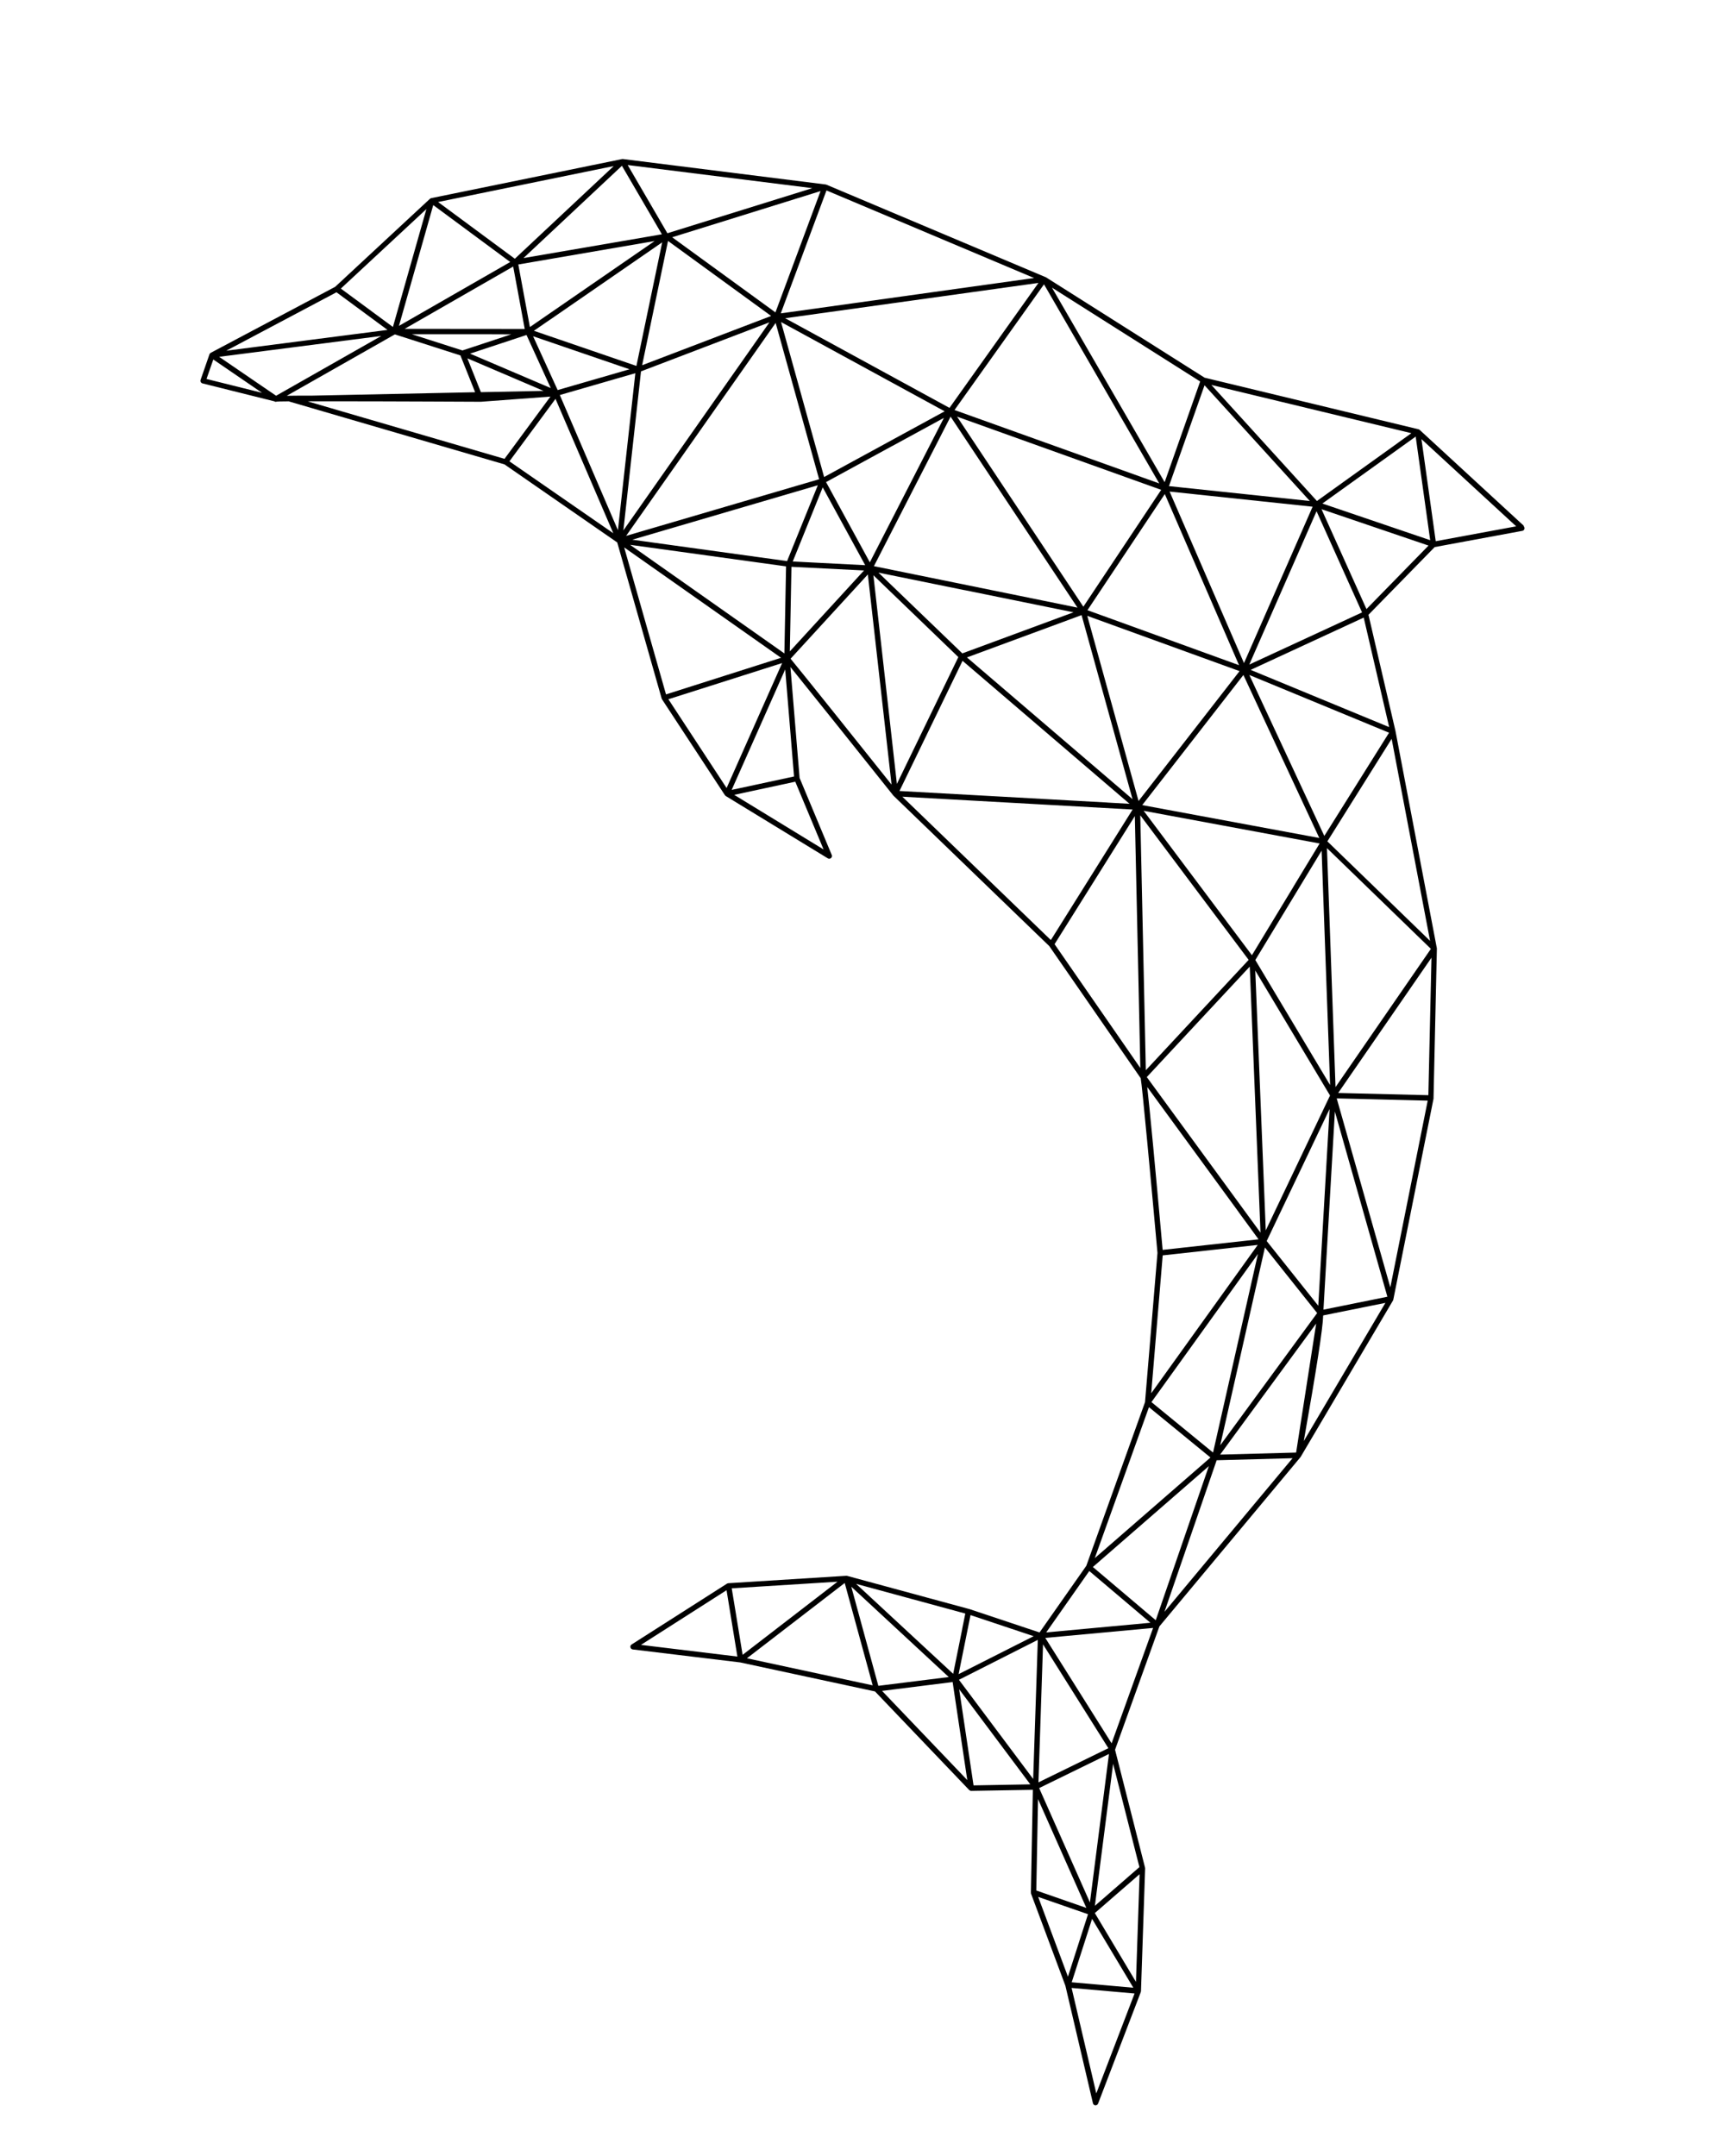<?xml version="1.0" encoding="UTF-8"?>
<svg id="uuid-561f7d16-1be3-43f0-b81d-dddc601c4c0e" data-name="Ñëîé 1" xmlns="http://www.w3.org/2000/svg" viewBox="0 0 320 400">
  <defs>
    <style>
      .uuid-33602b9e-66f7-41c8-97e7-f8b977c1e322, .uuid-36c63d98-5b90-473f-bacc-f7c21ff0e33f {
        stroke-width: 0px;
      }

      .uuid-36c63d98-5b90-473f-bacc-f7c21ff0e33f {
        fill: #fff;
      }
    </style>
  </defs>
  <rect class="uuid-36c63d98-5b90-473f-bacc-f7c21ff0e33f" width="320" height="400"/>
  <path class="uuid-33602b9e-66f7-41c8-97e7-f8b977c1e322" d="m282.68,97.55l-19.33-17.8s-.04-.02-.06-.03c-.03-.02-.05-.05-.08-.06-.02,0-.03,0-.05,0-.01,0-.02-.02-.03-.02l-39.67-9.57-29.47-18.65s0,0,0,0c0,0-.02,0-.03-.01,0,0,0,0,0,0,0,0-.01,0-.02-.01,0,0,0,0-.02,0l-40.67-17.16s-.03,0-.04,0c-.02,0-.03-.01-.05-.01-.01,0-.03-.01-.04-.01l-37.54-4.71c-.05,0-.11,0-.16,0l-35.42,7.25s-.02.01-.02.01c-.01,0-.02,0-.04,0-.05.02-.09.05-.14.09-.01,0-.03,0-.04.02l-17.58,16.33-23.09,12.25s-.05.04-.07.06c-.01,0-.02.01-.03.02,0,0-.01.01-.02.02-.05.05-.08.11-.11.17,0,0,0,0,0,0l-1.65,4.75c-.05.13-.03.28.03.4.07.12.18.21.32.25l13.34,3.33c.08.06.16.09.25.09.06,0,.11-.01.17-.04.11-.02.62-.04,2.3-.05.03.02.06.04.09.05l39.88,11.65,20.91,14.48,8.24,28.95s.03.05.04.08c0,.02,0,.04.02.06l11.67,17.79s.02.01.02.02c0,0,0,.02,0,.02.03.03.06.05.09.07.01.01.02.03.03.04l18.96,11.58c.08.05.17.07.26.07.12,0,.23-.04.33-.12.16-.14.22-.37.14-.57l-5.97-14.3-1.7-20.58c3.2,3.95,13.35,16.64,19.06,23.81,0,0,.01,0,.02.02,0,0,.01.01.02.02,0,0,0,0,0,.01l28.92,27.92,16.96,24.51c.27,1.34,1.99,20,3.11,32.41l-2.31,27.69-10.89,30.36-8.68,12.37-13.03-4.35s0,0-.01,0c0,0,0,0-.01,0l-22.68-6.16s-.04,0-.06,0c-.01,0-.03,0-.04,0-.03,0-.05,0-.08,0l-21.81,1.37h0s-.03,0-.04.01c-.06,0-.12.03-.18.06,0,0-.01,0-.02,0l-17.71,11.3c-.18.11-.27.33-.22.53.05.21.22.36.43.39l19.94,2.41,25,5.38,17.48,18.3s.01,0,.02.01c.03.03.07.05.11.07.02,0,.03.02.05.03.06.02.12.04.19.04h0l11.43-.2-.36,19.06s.02.05.02.08c0,.04,0,.07,0,.11l6.38,17.11,5.11,21.8c.05.21.23.37.45.38.01,0,.02,0,.03,0,.21,0,.39-.13.47-.32l7.92-20.68s0-.07.02-.11c0,0,0,0,0-.01,0-.01.01-.02.02-.04l.77-22.81s-.01-.04-.02-.07c0-.03,0-.05,0-.07l-5.56-21.86,8.23-22.89,26.17-31.4s0-.02.01-.03c0,0,.01-.02.02-.02,0,0,0,0,.01-.01l17.12-29h0s.05-.1.06-.16l7.46-37.29s0-.03,0-.04c0-.02,0-.03,0-.05l.62-27.69s0-.01,0-.02c0-.03,0-.05,0-.07,0,0,0,0,0-.01l-7.67-40.28s0,0,0,0c0,0,0,0,0-.01l-5.02-21.6,12.28-12.56,16.26-3.01c.19-.03.34-.17.39-.35.05-.18,0-.38-.14-.51Zm-229.48-24.12l20.05-11.39,12.16,3.9,2.73,6.83-30.14.63c-2.25,0-3.78.01-4.8.03Zm209.42,7.57l2.69,19.22-20-6.8.5-.36,16.81-12.06Zm-57.01,243.34l-12.97,6.34.85-25.61.15.24,11.97,19.03Zm-13.09-20.09l-.25,7.62-.61,18.18-13.77-18.4,14.62-7.4Zm13.08,22.11l-3.41,26.6-9.42-21.22,12.95-6.33-.12.96Zm-3.01,29.64l7.65,12.78-11.43-1.01,3.78-11.77Zm2.83-207.11l-38.56-2.14,2.76-5.69,8.94-18.46,30.98,26.53-4.12-.23Zm-45.14-43.05l-13.76,15.01.3-15.69,13.46.68Zm86.37,99.9l-2.1,36.52-9.57-12.01,6.69-14.04,4.98-10.46Zm-12,25.7l9.69,12.17-17.98,24.54,8.29-36.7Zm12.08-28.19l-11.92,25.02-1.95-48.21,13.87,23.19Zm0-1.96l-13.86-23.18,12.3-20.29.81,22.42.76,21.05Zm-6.82-36.72l-7.67,12.65-20.08-26.79,32.64,6.06-4.9,8.08Zm-8.07,14.76l1.6,39.65.39,9.71-21.09-28.86,3.88-4.17,15.22-16.33Zm14.9-5.82l-.58-16.16,19.28,18.69-17.69,25.65-1.01-28.18ZM117.86,69.24l-3.23,29.12-10.78-25.07,14.01-4.05Zm-15.79-9.95l20.77-14.33-4.78,22.93-19.02-6.52,3.03-2.09Zm131.51,72.22l11.16,23.96-32.85-6.1,18.77-24.14,2.92,6.27Zm-87.56-27.41l-28.72-3.97,34.41-10.1-2.74,6.76-2.96,7.31Zm-60.23-39.08l-9.39-3.01h13.34s5.1.02,5.1.02l-6.79,2.24-2.27.75Zm11.55-3.99l-22.27-.02,20.13-11.56,1.27,6.85.87,4.73Zm.33,1.12l4.5,9.85-14.97-6.39,10.47-3.46Zm1.21.23l16.28,5.58,1.62.55-13.33,3.86-1.69-3.7-2.87-6.29Zm45.01-2.47l8.06,29-35.8,10.51,27.74-39.51Zm-19.97-15.21l19.13,13.92-23.93,9.14,4.8-23.05Zm18.82,15.1l-27.1,38.61,3.27-29.51,23.84-9.1Zm87.21,64.71l-18.74,24.1-9.51-34.35,28.24,10.25Zm-28.22-11.3l14.35-21.55,13.77,31.75-23.59-8.56-4.53-1.64Zm-36.17-30.48l9.54-5.2-5.72,11.16-8.02,15.64-8.12-14.89,12.32-6.72Zm10.78-5.43l23.54,35.43-37.76-7.69,14.22-27.74Zm-23.46,11.2l-7.99-28.75,30.35,16.56-22.36,12.19Zm57.2,59.76l-30.7-26.29,21.26-7.85,9.45,34.14Zm-9.11-35.7l-23.43-35.26,37.87,13.58-14.44,21.68Zm-22.06-3.08l20.23,4.12-20.62,7.62-15.56-14.98,15.95,3.25Zm51.86,13.54l-4.47-10.3-9.33-21.52,26.53,2.81-11.03,25.14-1.7,3.87Zm12.21-30.07l-9.45-1-16.68-1.76,6.6-18.71,7.59,8.34,11.94,13.13Zm-65.91-16.88l16.6-23.32,21.38,36.94-37.98-13.62Zm-.94-.4l-30.47-16.63,46.98-6.55-16.5,23.18Zm-32.28-17.71l-19.16-13.94,27.53-8.57-8.37,22.51Zm-45.41,2.62l-.14.1-2.15-11.61,25.29-4.35-23,15.86Zm-3.79-11.97l-20.64,11.85,6.36-22.41,1.11.82,13.17,9.74Zm-7.95,17.87l14.13,6.04-11.62.24-2.51-6.28Zm46.46,36.85l12.66,1.75-.31,16.15-28.62-20.15,16.27,2.25Zm13.9.85l5.56-13.76,7.88,14.44-11.14-.57-2.3-.12Zm84.57,73.91l-19.07,20.47-1.03-47.3,20.11,26.83Zm1.73,54.53l-8.33,36.87-11.43-9.36,6.09-8.47,13.68-19.04Zm-7.01,37.24l2.24-3.06,15.57-21.24-3.72,23.93-12.86.35-1.24.03Zm19.16-26.88l2.12-36.76,9.74,34.36-11.86,2.4Zm-13.75-117.75l25.92,10.71-12.01,19.15-13.91-29.86Zm-86.92-67.09l8.48-22.81,38.51,16.25-47,6.56Zm-22.06-14.67l-.88.15-24.79,4.26,18.26-17.12,3.01,5.16,4.4,7.54Zm-27.27,4.54l-14.24-10.53,32.58-6.67-18.35,17.2Zm-22.61,12.66l-9.67-7.13,15.87-14.75-6.21,21.87Zm-32.23,5.53l13.2-1.7,16.86-2.17-14.97,8.51-4.54,2.58-2.83-1.93-7.72-5.28Zm121.35,40.53l6.96,6.7,8.8,8.48-11.4,23.53-1.37-12.19-2.99-26.52Zm48.5,44.67l.64,29.15.38,17.6-15.91-22.98,14.89-23.76Zm19.27,73.5l3.68,5.03-17.79,1.96c-1.43-15.98-2.39-26.1-2.86-30.22l16.98,23.23Zm-16.65,36.17l11.41,9.34-21.46,18.67,10.05-28.01Zm-10.4,29.65l11.14-9.69,10.37-9.02-9.85,28.59-7.96-6.74-3.71-3.14Zm-44.82,3.66l18.08,16.76-13.06,1.63-5.02-18.39Zm43.6,59.59l-9.28-3.23.32-16.96,8.96,20.18Zm9.2,13.71l-2.88-4.82-4.74-7.93,8.3-7.21-.67,19.97Zm-6.58-14.99l-1.03.89,3.38-26.35,4.88,19.17-7.23,6.29Zm2.07-29.25l-12.3-19.56,20-1.85-7.7,21.41Zm58.76-120.25l-16.73-.41,17.31-25.1-.58,25.52Zm-18.73-47.1l1.84-2.93,10.08-16.08,7.13,37.48-19.05-18.46Zm-14.23-31.81l20.97-9.7,4.72,20.32-25.7-10.62Zm20.66-10.66l-20,9.25-.92.43,12.48-28.45,1.7,3.78,6.74,14.99Zm6.71-31.49l-15.08,10.82-19.58-21.53,37.1,8.95-2.44,1.75Zm-36.74-11.36l-6.59,18.69-15.3-26.42-5.6-9.67,27.48,17.4Zm-98.83-27.49l-4.54-7.8-2.83-4.86,34.25,4.29-26.87,8.36Zm-61.4,10.94l9.48,6.99-29.92,3.86,20.44-10.84Zm-22.85,12.47l5.19,3.55,3.86,2.64-10.3-2.57,1.26-3.62Zm18.4,7.76c.96,0,2.05,0,3.3,0,11.12,0,27.74.09,27.9.09,0,0,0,0,0,0h0s.02,0,.04,0l12.91-.96-3.21,4.35-5.31,7.2-36.5-10.66.87-.02Zm36.54,11.14l8.55-11.59,10.72,24.93-19.27-13.34Zm48.46,35.09l1.93,1.36-6.35,2.02-14.99,4.77-7.76-27.27,27.17,19.12Zm2.13,2.34l-4.61,10.37-5.69,12.81-10.8-16.47,21.1-6.71Zm-9.36,23.53l9.93-22.35,1.64,19.86-11.57,2.49Zm.47.92l11.33-2.44,5.25,12.57-16.57-10.13Zm24.79-40.89l2.12,18.77,2.28,20.22c-4.05-5.08-16.55-20.73-18.73-23.36l14.33-15.63Zm49.12,43.61l-15.17,24.22-27.55-26.6,42.72,2.38Zm5.58,82.72l17.63-1.94-19.76,27.52,2.13-25.58Zm-13.62,58.56l5.81,4.92,5.53,4.68-19.33,1.79,7.99-11.39Zm-24.24,19.13l2.21-10.95,11.71,3.91-13.92,7.04Zm.68-8.42l-1.69,8.36-18.01-16.69,20.26,5.51-.57,2.82Zm-23.13-8.74l-17.62,13.58-1.39-8.52-.63-3.82,19.64-1.23Zm-36.49,11.74l15.89-10.15,2.01,12.31-17.91-2.17Zm19.67,2.48l18.14-13.97,5.19,18.99-23.32-5.02Zm33.37,5.01l4.79-.6,2.72,18.19-15.81-16.55,8.3-1.04Zm8.67,18.57l-2.47-16.53-.2-1.31,3.34,4.47,9.86,13.18-10.53.19Zm21.23,23.91l-3.72,11.58-5.52-14.8,9.24,3.21Zm1.54,33.24l-4.58-19.57,11.68,1.03-7.1,18.54Zm12.64-89.33l9.69-28.14,14.08-.38-23.78,28.52Zm25.85-31.7c2.34-13.19,3.55-21,3.6-23.31l11.54-2.33-15.14,25.64Zm16.06-28.49l-9.95-35.09,13.01.32,3.87.1-6.94,34.67Zm-4.43-125.87l-6.81-15.14-1.53-3.39,19.85,6.75-11.51,11.78Zm12.85-12.59l-2.65-18.94,17.57,16.18-14.92,2.76Z"/>
</svg>